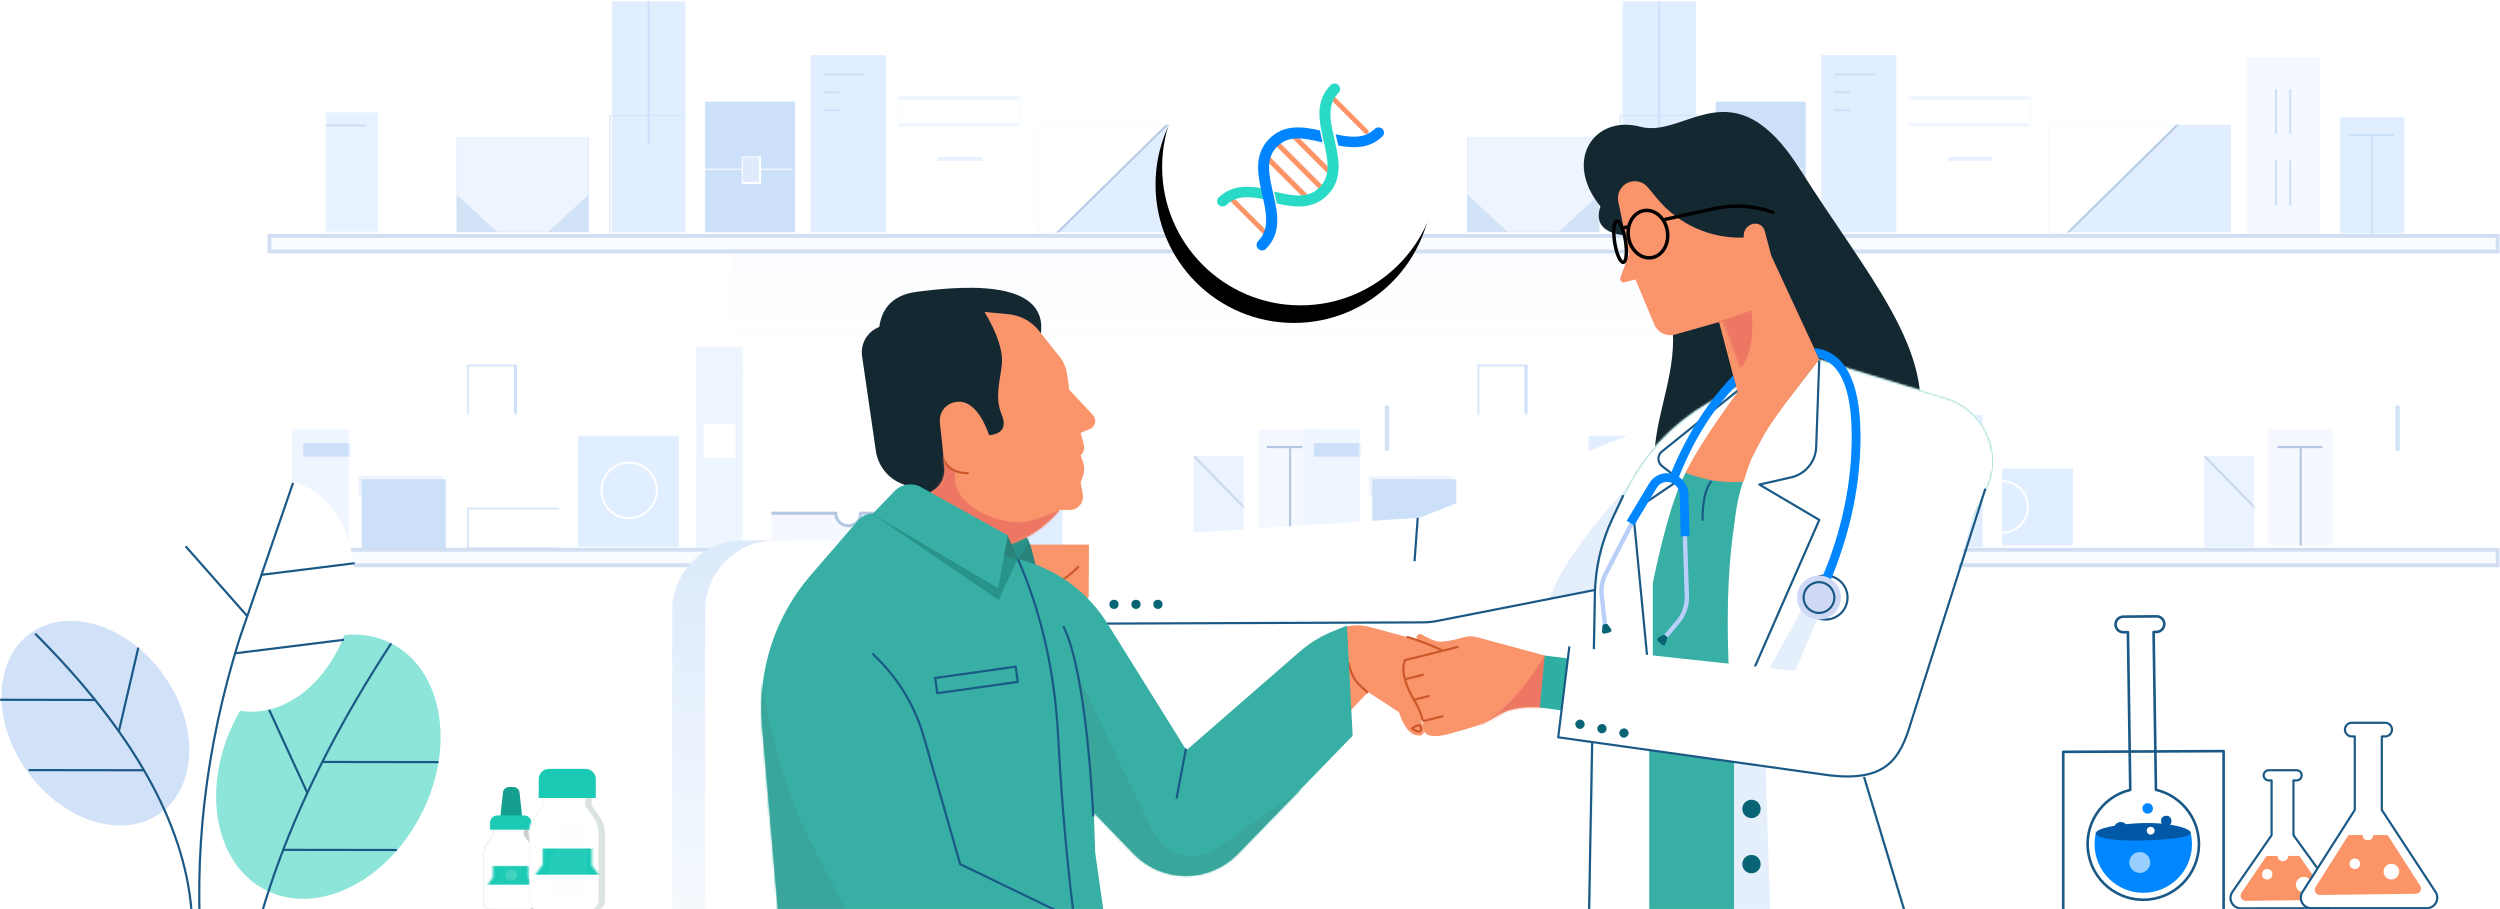 <?xml version="1.0" encoding="UTF-8"?>
<svg width="1138px" height="414px" viewBox="0 0 1138 414" version="1.1" xmlns="http://www.w3.org/2000/svg" xmlns:xlink="http://www.w3.org/1999/xlink">
    <!-- Generator: Sketch 59.1 (86144) - https://sketch.com -->
    <title>img_physician_illustration header</title>
    <desc>Created with Sketch.</desc>
    <defs>
        <rect id="path-1" x="0" y="0" width="1440" height="425"></rect>
        <linearGradient x1="50%" y1="50%" x2="50%" y2="-12.502%" id="linearGradient-3">
            <stop stop-color="#E8F3FE" stop-opacity="0" offset="0%"></stop>
            <stop stop-color="#AED1FF" offset="100%"></stop>
        </linearGradient>
        <rect id="path-4" x="0" y="0" width="17.915" height="60.283"></rect>
        <rect id="path-6" x="0" y="0" width="38.274" height="31.771"></rect>
        <rect id="path-8" x="0" y="0" width="60.261" height="43.176"></rect>
        <rect id="path-10" x="0" y="0" width="69.219" height="25.254"></rect>
        <polygon id="path-12" points="0 0 33.388 0 33.388 105.088 0 105.088"></polygon>
        <rect id="path-14" x="0" y="0" width="32.161" height="35.029"></rect>
        <rect id="path-16" x="0" y="0" width="45.83" height="50.507"></rect>
        <rect id="path-18" x="0" y="0" width="40.944" height="59.469"></rect>
        <rect id="path-20" x="0" y="0" width="21.173" height="92.869"></rect>
        <rect id="path-22" x="0" y="0" width="50.489" height="67.615"></rect>
        <polygon id="path-24" points="0.611 0.815 26.67 0.815 26.67 57.839 0.611 57.839"></polygon>
        <polygon id="path-26" points="0 0 34.202 0 34.202 80.649 0 80.649"></polygon>
        <rect id="path-28" x="0" y="0" width="55.375" height="87.166"></rect>
        <rect id="path-30" x="0" y="0" width="83.063" height="48.878"></rect>
        <polygon id="path-32" points="0 0 33.388 0 33.388 80.649 0 80.649"></polygon>
        <polygon id="path-34" points="0 0 33.388 0 33.388 80.649 0 80.649"></polygon>
        <polygon id="path-36" points="0 0 41.531 0 41.531 82.278 0 82.278"></polygon>
        <rect id="path-38" x="0" y="0" width="22.802" height="41.546"></rect>
        <rect id="path-40" x="0" y="0" width="29.316" height="52.951"></rect>
        <rect id="path-42" x="0" y="0" width="29.316" height="52.951"></rect>
        <rect id="path-44" x="0" y="0" width="17.915" height="60.283"></rect>
        <rect id="path-46" x="0" y="0" width="38.274" height="31.771"></rect>
        <rect id="path-48" x="0" y="0" width="60.261" height="43.176"></rect>
        <rect id="path-50" x="0" y="0" width="69.219" height="25.254"></rect>
        <polygon id="path-52" points="0 0 33.388 0 33.388 105.088 0 105.088"></polygon>
        <rect id="path-54" x="0" y="0" width="32.161" height="35.029"></rect>
        <rect id="path-56" x="0" y="0" width="45.83" height="50.507"></rect>
        <rect id="path-58" x="0" y="0" width="40.944" height="59.469"></rect>
        <rect id="path-60" x="0" y="0" width="21.173" height="92.869"></rect>
        <rect id="path-62" x="0" y="0" width="50.489" height="67.615"></rect>
        <polygon id="path-64" points="0.611 0.815 26.67 0.815 26.67 57.839 0.611 57.839"></polygon>
        <polygon id="path-66" points="0 0 34.202 0 34.202 80.649 0 80.649"></polygon>
        <rect id="path-68" x="0" y="0" width="55.375" height="87.166"></rect>
        <rect id="path-70" x="0" y="0" width="83.063" height="48.878"></rect>
        <polygon id="path-72" points="0 0 33.388 0 33.388 80.649 0 80.649"></polygon>
        <polygon id="path-74" points="0 0 33.388 0 33.388 80.649 0 80.649"></polygon>
        <polygon id="path-76" points="0 0 41.531 0 41.531 82.278 0 82.278"></polygon>
        <rect id="path-78" x="0" y="0" width="22.802" height="41.546"></rect>
        <rect id="path-80" x="0" y="0" width="29.316" height="52.951"></rect>
        <rect id="path-82" x="0" y="0" width="29.316" height="52.951"></rect>
        <path d="M9.765,3.072 L0,13.237 L0,13.237 L65,46.768 L60.373,29.006 C59.522,25.741 57.436,22.935 54.555,21.181 L22.178,1.46 C18.174,-0.979 13.013,-0.309 9.765,3.072 Z" id="path-84"></path>
        <path d="M106.144,0.571 C106.313,0.731 125.54,6.595 163.825,18.163 C179.736,22.97 188.738,39.766 183.93,55.677 C183.483,57.157 182.922,58.6 182.254,59.994 L128.35,172.313 C125.439,178.379 124.904,185.314 126.85,191.754 L167.108,324.973 L167.108,324.973 L-4.54747351e-13,324.973 L3.976,107.293 C4.191,95.477 6.9,83.839 11.923,73.142 L16.98,62.372 C25.234,44.795 38.67,30.167 55.482,20.452 L68.817,12.746 L68.817,12.746" id="path-86"></path>
        <path d="M5.759,32.478 L22.929,49.877 L22.929,49.877 L25.41,61.034 C25.6,61.888 26.446,62.426 27.3,62.236 C27.616,62.166 27.903,62.001 28.122,61.763 L31.621,57.959 L31.621,57.959 L49.993,70.512 C53.308,72.776 57.793,72.203 60.431,69.176 L74.101,53.495 L74.101,53.495 L98.698,75.856 L100.051,76.919 C104.178,80.161 110.153,79.444 113.396,75.316 C113.459,75.235 113.522,75.153 113.583,75.07 L119.677,66.771 L119.677,66.771 L121.621,42.897 L77.568,15.225 L68.966,7.404 C67.139,5.743 64.312,5.877 62.651,7.704 C62.646,7.709 62.642,7.714 62.638,7.719 C60.883,9.665 60.724,12.572 62.255,14.699 L62.585,15.157 L62.585,15.157 C50.179,23.838 34.449,26.278 19.996,21.763 L13.523,19.741 C9.471,18.475 5.159,20.734 3.894,24.786 C3.047,27.498 3.764,30.456 5.759,32.478 Z" id="path-88"></path>
        <path d="M66.031,46.461 L44.473,21.537 C43.156,20.013 41.448,18.878 39.534,18.251 C34.727,16.679 31.359,15.222 29.431,13.88 C27.882,12.802 26.193,10.343 24.362,6.502 L24.362,6.502 C23.986,5.712 23.04,5.377 22.251,5.754 C21.719,6.007 21.371,6.535 21.349,7.124 C21.266,9.32 21.219,10.646 21.206,11.104 C21.183,11.935 21.183,13.227 21.206,14.979 L12.282,12.136 C9.747,11.328 7.037,12.729 6.23,15.264 C5.816,16.563 5.972,17.977 6.66,19.155 C6.66,19.155 6.66,19.155 6.66,19.155 C1.606,21.378 0.816,24.716 4.29,29.17 C-0.97,32.078 -1.393,35.452 3.02,39.29 C-1.819,44.071 0.456,48.02 9.843,51.138 C23.925,55.814 24.88,56.076 33.016,56.391 C38.439,56.601 44.73,59.536 51.887,65.197 L66.031,46.461 Z" id="path-90"></path>
        <path d="M34.024,111.15 L3.90798505e-13,83.318 L3.151,81.179 C6.452,78.937 8.281,75.082 7.928,71.106 C7.154,62.381 6.475,55.705 5.889,51.08 C4.806,42.522 13.276,38.773 18.845,42.027 C22.558,44.196 25.711,48.902 28.305,56.145 C34.308,55.418 36.215,52.338 34.024,46.903 C30.738,38.751 33.042,32.897 34.024,23.914 C34.679,17.926 32.06,9.954 26.166,-1.20792265e-13 L37.124,1.042 C42.535,1.557 47.504,4.252 50.886,8.507 L60.407,20.485 C62.192,22.73 63.34,25.413 63.732,28.254 L64.718,35.399 L64.718,35.399 L75.466,46.88 C76.976,48.493 76.892,51.024 75.279,52.534 C74.932,52.859 74.53,53.119 74.091,53.303 L69.909,55.055 L69.909,55.055 L71.369,60.376 C71.856,62.148 71.289,64.043 69.909,65.257 L69.909,65.257 L69.909,65.257 L70.968,68.336 C71.74,70.584 71.687,73.033 70.818,75.245 L69.909,77.556 L69.909,77.556 L70.898,83.068 C71.483,86.33 69.313,89.448 66.052,90.033 C65.702,90.096 65.348,90.127 64.992,90.127 L60.336,90.127 L60.336,90.127 C54.761,96.922 47.49,102.123 39.259,105.204 L38.273,105.573 L38.273,105.573 L34.024,111.15 Z" id="path-92"></path>
        <linearGradient x1="50%" y1="0%" x2="50%" y2="100%" id="linearGradient-94">
            <stop stop-color="#DCEAFB" offset="0%"></stop>
            <stop stop-color="#FBFDFF" offset="100%"></stop>
        </linearGradient>
        <path d="M44.114,3.115 L22.484,28.136 C6.193,46.981 -1.793,71.608 0.339,96.426 L11.064,221.279 L11.064,221.279 L161.501,221.279 L152.02,154.435 L149.263,74.169 C148.432,49.972 133.912,28.352 111.827,18.429 L111.827,18.429 L111.827,18.429 L53.584,0.403 C50.169,-0.654 46.452,0.41 44.114,3.115 Z" id="path-95"></path>
        <path d="M153.146,30.342 L147.106,32.765 C141.401,35.055 136.119,38.285 131.482,42.322 L80.081,87.06 L80.081,87.06 L44.118,29.368 C35.566,15.65 22.277,5.547 6.77,0.976 L3.459,-2.55795385e-13 L3.459,-2.55795385e-13 C-1.334,12.942 -1.146,39.766 4.024,80.473 L56.114,134.236 C68.796,147.325 89.688,147.655 102.778,134.973 C103.016,134.742 103.251,134.507 103.483,134.269 L155.751,80.473 L155.751,80.473 L153.146,30.342 Z" id="path-97"></path>
        <circle id="path-99" cx="63" cy="63" r="63"></circle>
        <filter x="-28.2%" y="-19.4%" width="151.6%" height="151.6%" filterUnits="objectBoundingBox" id="filter-100">
            <feMorphology radius="1" operator="dilate" in="SourceAlpha" result="shadowSpreadOuter1"></feMorphology>
            <feOffset dx="-3" dy="8" in="shadowSpreadOuter1" result="shadowOffsetOuter1"></feOffset>
            <feGaussianBlur stdDeviation="8.5" in="shadowOffsetOuter1" result="shadowBlurOuter1"></feGaussianBlur>
            <feColorMatrix values="0 0 0 0 0.388   0 0 0 0 0.514   0 0 0 0 0.663  0 0 0 0.149 0" type="matrix" in="shadowBlurOuter1"></feColorMatrix>
        </filter>
        <path d="M4.386,0 L20.614,0 L20.614,5.598 L22.991,8.762 C24.295,10.499 25,12.613 25,14.785 L25,36.367 C25,38.214 23.504,39.711 21.657,39.711 L3.343,39.711 C1.497,39.711 2.26137874e-16,38.214 0,36.367 L0,14.578 C3.28823259e-15,12.418 0.697,10.316 1.987,8.584 L4.386,5.365 L4.386,5.365 L4.386,0 Z" id="path-101"></path>
        <path d="M6.042,0 L28.396,0 L28.396,7.807 L31.696,12.254 C33.477,14.655 34.438,17.565 34.438,20.555 L34.438,50.735 C34.438,53.299 32.359,55.379 29.795,55.379 L4.644,55.379 C2.079,55.379 3.14080407e-16,53.299 0,50.735 L0,20.265 C-7.46933064e-15,17.294 0.95,14.4 2.712,12.007 L6.042,7.482 L6.042,7.482 L6.042,0 Z" id="path-103"></path>
    </defs>
    <g id="Design" stroke="none" stroke-width="1" fill="none" fill-rule="evenodd">
        <g id="Physicians_V6" transform="translate(-90, -534)">
            <g id="HERO">
                <g id="img_physician_illustration-header" transform="translate(0, 523)">
                    <g id="Group-2-Copy-2">
                        <mask id="mask-2" fill="white">
                            <use xlink:href="#path-1"></use>
                        </mask>
                        <g id="Mask"></g>
                        <g id="Rack" opacity="0.3" mask="url(#mask-2)">
                            <g transform="translate(212, 11)" id="Group-3-Copy">
                                <g transform="translate(0, 0.61)">
                                    <polygon id="Rectangle-2" fill="url(#linearGradient-3)" opacity="0.3" points="210.653 113.853 724.935 113.853 724.935 226.861 210.653 226.861"></polygon>
                                    <g id="Group-10-Copy-4" transform="translate(9, 0)">
                                        <g id="Group-15" transform="translate(0, 0.032)">
                                            <g id="Rectangle-2-Copy-9-+-Rectangle-2-Copy-10-Mask" transform="translate(293.565, 188.181)">
                                                <mask id="mask-5" fill="white">
                                                    <use xlink:href="#path-4"></use>
                                                </mask>
                                                <use id="Mask" fill="#9AC6FF" opacity="0.835" xlink:href="#path-4"></use>
                                                <rect id="Rectangle-2-Copy-9" stroke="#5496ED" stroke-width="0.92" opacity="0.624" mask="url(#mask-5)" x="-0.354" y="16.753" width="18.624" height="26.778"></rect>
                                                <line x1="-0.814" y1="30.142" x2="19.077" y2="30.142" id="Path-57" stroke="#5496ED" stroke-width="0.92" mask="url(#mask-5)"></line>
                                            </g>
                                            <g id="Rectangle-4-Copy-2" transform="translate(33.628, 217.508)">
                                                <mask id="mask-7" fill="white">
                                                    <use xlink:href="#path-6"></use>
                                                </mask>
                                                <use id="Mask" fill="#5496ED" opacity="0.571" xlink:href="#path-6"></use>
                                                <rect id="Rectangle-4-Copy" fill="#5496ED" opacity="0.571" mask="url(#mask-7)" x="-1.629" y="-1.629" width="41.531" height="8.961"></rect>
                                            </g>
                                            <g id="Rectangle-4-Copy-6" transform="translate(76.788, 61.912)">
                                                <mask id="mask-9" fill="white">
                                                    <use xlink:href="#path-8"></use>
                                                </mask>
                                                <use id="Mask" fill="#689EE3" xlink:href="#path-8"></use>
                                                <polygon fill="#C5DEFF" mask="url(#mask-9)" points="-1.629 -1.629 61.89 -1.629 61.89 24.442 41.531 43.176 18.73 43.176 -1.629 24.442"></polygon>
                                            </g>
                                            <g id="Combined-Shape-Copy-24" transform="translate(220.112, 224.025)">
                                                <mask id="mask-11" fill="white">
                                                    <use xlink:href="#path-10"></use>
                                                </mask>
                                                <use id="Mask" fill="#DEECFF" xlink:href="#path-10"></use>
                                                <path d="M-1.629,8.961 L-1.629,-1.629 L70.848,-1.629 L70.848,8.961 L40.717,8.961 C40.717,12.11 38.165,14.663 35.017,14.663 C31.868,14.663 29.316,12.11 29.316,8.961 L29.316,8.961 L-1.629,8.961 Z" id="Combined-Shape" stroke="#0448A2" stroke-width="1.413" fill="#FFFFFF" mask="url(#mask-11)"></path>
                                            </g>
                                            <g id="Rectangle-2-Copy-5-+-Rectangle-2-Copy-4-Mask" transform="translate(147.636, 0)">
                                                <mask id="mask-13" fill="white">
                                                    <use xlink:href="#path-12"></use>
                                                </mask>
                                                <use id="Mask" fill="#9AC6FF" opacity="0.462" xlink:href="#path-12"></use>
                                                <rect id="Rectangle-2-Copy-5" stroke="#5496ED" stroke-width="0.92" mask="url(#mask-13)" x="-1.169" y="51.782" width="35.725" height="54.475"></rect>
                                                <path d="M-1.169,-1.169 L-1.169,106.257 L16.641,106.257 L16.641,-1.169 L-1.169,-1.169 Z" id="Rectangle-2-Copy-4" stroke="#5496ED" stroke-width="0.92" mask="url(#mask-13)"></path>
                                            </g>
                                            <g id="Oval-5-Copy-2" transform="translate(320.438, 212.62)">
                                                <mask id="mask-15" fill="white">
                                                    <use xlink:href="#path-14"></use>
                                                </mask>
                                                <use id="Mask" fill="#9AC6FF" xlink:href="#path-14"></use>
                                                <ellipse id="Oval-5" stroke="#FFFFFF" stroke-width="0.92" mask="url(#mask-15)" cx="-0.267" cy="17.515" rx="11.948" ry="11.812"></ellipse>
                                            </g>
                                            <g id="Oval-5-Copy" transform="translate(132.163, 197.742)">
                                                <mask id="mask-17" fill="white">
                                                    <use xlink:href="#path-16"></use>
                                                </mask>
                                                <use id="Mask" fill="#9AC6FF" xlink:href="#path-16"></use>
                                                <ellipse id="Oval-5" stroke="#FFFFFF" stroke-width="0.92" mask="url(#mask-17)" cx="23.209" cy="24.846" rx="12.622" ry="12.627"></ellipse>
                                            </g>
                                            <g id="Rectangle-2-Copy-6-+-Rectangle-2-Copy-7-Mask" transform="translate(189.981, 45.62)">
                                                <mask id="mask-19" fill="white">
                                                    <use xlink:href="#path-18"></use>
                                                </mask>
                                                <use id="Mask" fill="#5496ED" opacity="0.631" xlink:href="#path-18"></use>
                                                <rect id="Rectangle-2-Copy-6" stroke="#FFFFFF" stroke-width="0.92" mask="url(#mask-19)" x="-1.169" y="30.602" width="43.281" height="30.036"></rect>
                                                <rect id="Rectangle-2-Copy-7" stroke="#FFFFFF" stroke-width="0.92" fill="#93BDF4" mask="url(#mask-19)" x="16.747" y="24.899" width="8.264" height="12.114"></rect>
                                            </g>
                                            <g id="Rectangle-2-Copy-2-+-Path-49-Mask-Copy" transform="translate(185.909, 157.225)">
                                                <mask id="mask-21" fill="white">
                                                    <use xlink:href="#path-20"></use>
                                                </mask>
                                                <use id="Mask" fill="#C4DDFF" xlink:href="#path-20"></use>
                                                <rect id="Rectangle-2-Copy-2" fill="#FFFFFF" mask="url(#mask-21)" x="3.257" y="35.029" width="14.658" height="15.478"></rect>
                                                <line x1="3.257" y1="55.898" x2="17.915" y2="55.898" id="Path-49" stroke="#FFFFFF" stroke-width="0.92" mask="url(#mask-21)"></line>
                                            </g>
                                            <g id="Rectangle-4-Copy-4-+-Path-50-Mask" transform="translate(17.341, 37.473)">
                                                <mask id="mask-23" fill="white">
                                                    <use xlink:href="#path-22"></use>
                                                </mask>
                                                <use id="Mask" fill="#FFFFFF" xlink:href="#path-22"></use>
                                                <polygon id="Rectangle-4-Copy-4" fill="#AED1FF" mask="url(#mask-23)" points="-2.443 13.034 23.616 13.034 23.616 70.059 -2.443 70.059"></polygon>
                                                <line x1="18.435" y1="18.949" x2="-1.609" y2="18.949" id="Path-50" stroke="#5496ED" stroke-width="0.92" mask="url(#mask-23)"></line>
                                            </g>
                                            <g id="Rectangle-4-Copy-4-+-Path-50-Mask-Copy" transform="translate(14.738, 223.303) scale(-1, 1) translate(-14.738, -223.303) translate(0.938, 193.884)">
                                                <g id="Path-50" transform="translate(-0, 0)">
                                                    <mask id="mask-25" fill="white">
                                                        <use xlink:href="#path-24"></use>
                                                    </mask>
                                                    <use id="Mask" fill="#CBE2FF" xlink:href="#path-24"></use>
                                                    <line x1="21.489" y1="10.26" x2="-2.087" y2="10.26" stroke="#5496ED" stroke-width="6.182" mask="url(#mask-25)"></line>
                                                </g>
                                            </g>
                                            <g id="Path-51-+-Path-51-Copy-+-Path-51-Copy-2-Mask" transform="translate(238.027, 24.439)">
                                                <mask id="mask-27" fill="white">
                                                    <use xlink:href="#path-26"></use>
                                                </mask>
                                                <use id="Mask" fill="#9AC6FF" xlink:href="#path-26"></use>
                                                <line x1="5.868" y1="8.756" x2="24.615" y2="8.756" id="Path-51" stroke="#5496ED" stroke-width="0.92" mask="url(#mask-27)"></line>
                                                <line x1="5.868" y1="16.902" x2="13.214" y2="16.902" id="Path-51-Copy" stroke="#5496ED" stroke-width="0.92" mask="url(#mask-27)"></line>
                                                <line x1="5.868" y1="25.049" x2="13.214" y2="25.049" id="Path-51-Copy-2" stroke="#5496ED" stroke-width="0.92" mask="url(#mask-27)"></line>
                                            </g>
                                            <g id="Rectangle-6-Copy-+-Path-52-Mask" transform="translate(277.93, 18.737)">
                                                <mask id="mask-29" fill="white">
                                                    <use xlink:href="#path-28"></use>
                                                </mask>
                                                <use id="Mask" fill="#FFFFFF" xlink:href="#path-28"></use>
                                                <path d="M-0.745,25.322 L-0.745,37.405 L56.121,37.405 L56.121,25.322 L-0.745,25.322 Z" id="Rectangle-6-Copy" stroke="#AED1FF" stroke-width="1.766" opacity="0.816" mask="url(#mask-29)"></path>
                                                <line x1="17.915" y1="52.951" x2="38.111" y2="52.951" id="Path-52" stroke="#AED1FF" stroke-width="1.766" mask="url(#mask-29)"></line>
                                            </g>
                                            <g id="Path-53" transform="translate(341.448, 56.21)">
                                                <mask id="mask-31" fill="white">
                                                    <use xlink:href="#path-30"></use>
                                                </mask>
                                                <use id="Mask" fill="#9AC6FF" xlink:href="#path-30"></use>
                                                <polygon stroke="#0448A2" stroke-width="0.92" fill="#FFFFFF" mask="url(#mask-31)" points="8.272 49.659 62.278 -3.507 -12.744 -31.601 -58.472 49.659"></polygon>
                                            </g>
                                            <g id="Path-54-+-Path-54-Copy-+-Path-54-Copy-3-+-Path-54-Copy-2-Mask" transform="translate(431.84, 25.254)">
                                                <mask id="mask-33" fill="white">
                                                    <use xlink:href="#path-32"></use>
                                                </mask>
                                                <use id="Mask" fill="#DEECFF" xlink:href="#path-32"></use>
                                                <line x1="13.141" y1="14.596" x2="13.141" y2="35.066" id="Path-54" stroke="#5496ED" stroke-width="0.92" mask="url(#mask-33)"></line>
                                                <line x1="19.655" y1="14.596" x2="19.655" y2="35.066" id="Path-54-Copy" stroke="#5496ED" stroke-width="0.92" mask="url(#mask-33)"></line>
                                                <line x1="13.141" y1="47.182" x2="13.141" y2="67.651" id="Path-54-Copy-3" stroke="#5496ED" stroke-width="0.92" mask="url(#mask-33)"></line>
                                                <line x1="19.655" y1="47.182" x2="19.655" y2="67.651" id="Path-54-Copy-2" stroke="#5496ED" stroke-width="0.92" mask="url(#mask-33)"></line>
                                            </g>
                                            <g id="Path-54-+-Path-54-Copy-+-Path-54-Copy-3-+-Path-54-Copy-2-Mask-Copy" transform="translate(480.701, 169.444)">
                                                <mask id="mask-35" fill="white">
                                                    <use xlink:href="#path-34"></use>
                                                </mask>
                                                <use id="Mask" fill="#FFFFFF" opacity="0.719" xlink:href="#path-34"></use>
                                                <line x1="19.655" y1="14.596" x2="19.655" y2="35.066" id="Path-54-Copy" stroke="#689EE3" stroke-width="2.035" mask="url(#mask-35)"></line>
                                            </g>
                                            <g id="Rectangle-2-Copy-8-+-Rectangle-2-Copy-3-Mask" transform="translate(82.488, 166.186)">
                                                <mask id="mask-37" fill="white">
                                                    <use xlink:href="#path-36"></use>
                                                </mask>
                                                <use id="Mask" fill="#FFFFFF" xlink:href="#path-36"></use>
                                                <rect id="Rectangle-2-Copy-8" stroke="#5496ED" stroke-width="1.413" fill="#FFFFFF" mask="url(#mask-37)" x="-0.814" y="64.356" width="43.16" height="18.737"></rect>
                                                <rect id="Rectangle-2-Copy-3" stroke="#5496ED" stroke-width="1.413" fill="#FFFFFF" mask="url(#mask-37)" x="-0.814" y="-0.815" width="21.987" height="83.908"></rect>
                                            </g>
                                            <g id="Path-58" opacity="0.695" transform="translate(412.296, 206.918)">
                                                <mask id="mask-39" fill="white">
                                                    <use xlink:href="#path-38"></use>
                                                </mask>
                                                <use id="Mask" fill="#9AC6FF" xlink:href="#path-38"></use>
                                                <line x1="0.089" y1="-0.051" x2="25.415" y2="25.911" stroke="#0448A2" stroke-width="1.017" mask="url(#mask-39)"></line>
                                            </g>
                                            <g id="Path-59-+-Path-60-Mask" transform="translate(441.612, 194.698)">
                                                <mask id="mask-41" fill="white">
                                                    <use xlink:href="#path-40"></use>
                                                </mask>
                                                <use id="Mask" fill="#DEECFF" xlink:href="#path-40"></use>
                                                <line x1="4.072" y1="8.146" x2="24.47" y2="8.146" id="Path-59" stroke="#0448A2" stroke-width="1.017" mask="url(#mask-41)"></line>
                                                <line x1="14.658" y1="8.146" x2="14.658" y2="54.908" id="Path-60" stroke="#0448A2" stroke-width="1.017" mask="url(#mask-41)"></line>
                                            </g>
                                            <g id="Path-59-+-Path-60-Mask-Copy-2" transform="translate(474.186, 52.737)">
                                                <mask id="mask-43" fill="white">
                                                    <use xlink:href="#path-42"></use>
                                                </mask>
                                                <use id="Mask" fill="#9AC6FF" xlink:href="#path-42"></use>
                                                <line x1="4.072" y1="8.146" x2="24.47" y2="8.146" id="Path-59" stroke="#5496ED" stroke-width="0.92" mask="url(#mask-43)"></line>
                                                <line x1="14.658" y1="8.146" x2="14.658" y2="54.908" id="Path-60" stroke="#5496ED" stroke-width="0.92" mask="url(#mask-43)"></line>
                                            </g>
                                        </g>
                                    </g>
                                    <g id="Group-10-Copy-5" transform="translate(469, 0)">
                                        <g id="Group-15" transform="translate(0, 0.032)">
                                            <g id="Rectangle-2-Copy-9-+-Rectangle-2-Copy-10-Mask" transform="translate(293.565, 188.181)">
                                                <mask id="mask-45" fill="white">
                                                    <use xlink:href="#path-44"></use>
                                                </mask>
                                                <use id="Mask" fill="#9AC6FF" opacity="0.835" xlink:href="#path-44"></use>
                                                <rect id="Rectangle-2-Copy-9" stroke="#5496ED" stroke-width="0.92" opacity="0.624" mask="url(#mask-45)" x="-0.354" y="16.753" width="18.624" height="26.778"></rect>
                                                <line x1="-0.814" y1="30.142" x2="19.077" y2="30.142" id="Path-57" stroke="#5496ED" stroke-width="0.92" mask="url(#mask-45)"></line>
                                            </g>
                                            <g id="Rectangle-4-Copy-2" transform="translate(33.628, 217.508)">
                                                <mask id="mask-47" fill="white">
                                                    <use xlink:href="#path-46"></use>
                                                </mask>
                                                <use id="Mask" fill="#5496ED" opacity="0.571" xlink:href="#path-46"></use>
                                                <rect id="Rectangle-4-Copy" fill="#5496ED" opacity="0.571" mask="url(#mask-47)" x="-1.629" y="-1.629" width="41.531" height="8.961"></rect>
                                            </g>
                                            <g id="Rectangle-4-Copy-6" transform="translate(76.788, 61.912)">
                                                <mask id="mask-49" fill="white">
                                                    <use xlink:href="#path-48"></use>
                                                </mask>
                                                <use id="Mask" fill="#689EE3" xlink:href="#path-48"></use>
                                                <polygon fill="#C5DEFF" mask="url(#mask-49)" points="-1.629 -1.629 61.89 -1.629 61.89 24.442 41.531 43.176 18.73 43.176 -1.629 24.442"></polygon>
                                            </g>
                                            <g id="Combined-Shape-Copy-24" transform="translate(220.112, 224.025)">
                                                <mask id="mask-51" fill="white">
                                                    <use xlink:href="#path-50"></use>
                                                </mask>
                                                <use id="Mask" fill="#DEECFF" xlink:href="#path-50"></use>
                                                <path d="M-1.629,8.961 L-1.629,-1.629 L70.848,-1.629 L70.848,8.961 L40.717,8.961 C40.717,12.11 38.165,14.663 35.017,14.663 C31.868,14.663 29.316,12.11 29.316,8.961 L29.316,8.961 L-1.629,8.961 Z" id="Combined-Shape" stroke="#0448A2" stroke-width="1.413" fill="#FFFFFF" mask="url(#mask-51)"></path>
                                            </g>
                                            <g id="Rectangle-2-Copy-5-+-Rectangle-2-Copy-4-Mask" transform="translate(147.636, 0)">
                                                <mask id="mask-53" fill="white">
                                                    <use xlink:href="#path-52"></use>
                                                </mask>
                                                <use id="Mask" fill="#9AC6FF" opacity="0.462" xlink:href="#path-52"></use>
                                                <rect id="Rectangle-2-Copy-5" stroke="#5496ED" stroke-width="0.92" mask="url(#mask-53)" x="-1.169" y="51.782" width="35.725" height="54.475"></rect>
                                                <path d="M-1.169,-1.169 L-1.169,106.257 L16.641,106.257 L16.641,-1.169 L-1.169,-1.169 Z" id="Rectangle-2-Copy-4" stroke="#5496ED" stroke-width="0.92" mask="url(#mask-53)"></path>
                                            </g>
                                            <g id="Oval-5-Copy-2" transform="translate(320.438, 212.62)">
                                                <mask id="mask-55" fill="white">
                                                    <use xlink:href="#path-54"></use>
                                                </mask>
                                                <use id="Mask" fill="#9AC6FF" xlink:href="#path-54"></use>
                                                <ellipse id="Oval-5" stroke="#FFFFFF" stroke-width="0.92" mask="url(#mask-55)" cx="-0.267" cy="17.515" rx="11.948" ry="11.812"></ellipse>
                                            </g>
                                            <g id="Oval-5-Copy" transform="translate(132.163, 197.742)">
                                                <mask id="mask-57" fill="white">
                                                    <use xlink:href="#path-56"></use>
                                                </mask>
                                                <use id="Mask" fill="#9AC6FF" xlink:href="#path-56"></use>
                                                <ellipse id="Oval-5" stroke="#FFFFFF" stroke-width="0.92" mask="url(#mask-57)" cx="23.209" cy="24.846" rx="12.622" ry="12.627"></ellipse>
                                            </g>
                                            <g id="Rectangle-2-Copy-6-+-Rectangle-2-Copy-7-Mask" transform="translate(189.981, 45.62)">
                                                <mask id="mask-59" fill="white">
                                                    <use xlink:href="#path-58"></use>
                                                </mask>
                                                <use id="Mask" fill="#5496ED" opacity="0.631" xlink:href="#path-58"></use>
                                                <rect id="Rectangle-2-Copy-6" stroke="#FFFFFF" stroke-width="0.92" mask="url(#mask-59)" x="-1.169" y="30.602" width="43.281" height="30.036"></rect>
                                                <rect id="Rectangle-2-Copy-7" stroke="#FFFFFF" stroke-width="0.92" fill="#93BDF4" mask="url(#mask-59)" x="16.747" y="24.899" width="8.264" height="12.114"></rect>
                                            </g>
                                            <g id="Rectangle-2-Copy-2-+-Path-49-Mask-Copy" transform="translate(185.909, 157.225)">
                                                <mask id="mask-61" fill="white">
                                                    <use xlink:href="#path-60"></use>
                                                </mask>
                                                <use id="Mask" fill="#C4DDFF" xlink:href="#path-60"></use>
                                                <rect id="Rectangle-2-Copy-2" fill="#FFFFFF" mask="url(#mask-61)" x="3.257" y="35.029" width="14.658" height="15.478"></rect>
                                                <line x1="3.257" y1="55.898" x2="17.915" y2="55.898" id="Path-49" stroke="#FFFFFF" stroke-width="0.92" mask="url(#mask-61)"></line>
                                            </g>
                                            <g id="Rectangle-4-Copy-4-+-Path-50-Mask" transform="translate(17.341, 37.473)">
                                                <mask id="mask-63" fill="white">
                                                    <use xlink:href="#path-62"></use>
                                                </mask>
                                                <use id="Mask" fill="#FFFFFF" xlink:href="#path-62"></use>
                                                <polygon id="Rectangle-4-Copy-4" fill="#AED1FF" mask="url(#mask-63)" points="-2.443 13.034 23.616 13.034 23.616 70.059 -2.443 70.059"></polygon>
                                                <line x1="18.435" y1="18.949" x2="-1.609" y2="18.949" id="Path-50" stroke="#5496ED" stroke-width="0.92" mask="url(#mask-63)"></line>
                                            </g>
                                            <g id="Rectangle-4-Copy-4-+-Path-50-Mask-Copy" transform="translate(14.738, 223.303) scale(-1, 1) translate(-14.738, -223.303) translate(0.938, 193.884)">
                                                <g id="Path-50" transform="translate(-0, 0)">
                                                    <mask id="mask-65" fill="white">
                                                        <use xlink:href="#path-64"></use>
                                                    </mask>
                                                    <use id="Mask" fill="#CBE2FF" xlink:href="#path-64"></use>
                                                    <line x1="21.489" y1="10.26" x2="-2.087" y2="10.26" stroke="#5496ED" stroke-width="6.182" mask="url(#mask-65)"></line>
                                                </g>
                                            </g>
                                            <g id="Path-51-+-Path-51-Copy-+-Path-51-Copy-2-Mask" transform="translate(238.027, 24.439)">
                                                <mask id="mask-67" fill="white">
                                                    <use xlink:href="#path-66"></use>
                                                </mask>
                                                <use id="Mask" fill="#9AC6FF" xlink:href="#path-66"></use>
                                                <line x1="5.868" y1="8.756" x2="24.615" y2="8.756" id="Path-51" stroke="#5496ED" stroke-width="0.92" mask="url(#mask-67)"></line>
                                                <line x1="5.868" y1="16.902" x2="13.214" y2="16.902" id="Path-51-Copy" stroke="#5496ED" stroke-width="0.92" mask="url(#mask-67)"></line>
                                                <line x1="5.868" y1="25.049" x2="13.214" y2="25.049" id="Path-51-Copy-2" stroke="#5496ED" stroke-width="0.92" mask="url(#mask-67)"></line>
                                            </g>
                                            <g id="Rectangle-6-Copy-+-Path-52-Mask" transform="translate(277.93, 18.737)">
                                                <mask id="mask-69" fill="white">
                                                    <use xlink:href="#path-68"></use>
                                                </mask>
                                                <use id="Mask" fill="#FFFFFF" xlink:href="#path-68"></use>
                                                <path d="M-0.745,25.322 L-0.745,37.405 L56.121,37.405 L56.121,25.322 L-0.745,25.322 Z" id="Rectangle-6-Copy" stroke="#AED1FF" stroke-width="1.766" opacity="0.816" mask="url(#mask-69)"></path>
                                                <line x1="17.915" y1="52.951" x2="38.111" y2="52.951" id="Path-52" stroke="#AED1FF" stroke-width="1.766" mask="url(#mask-69)"></line>
                                            </g>
                                            <g id="Path-53" transform="translate(341.448, 56.21)">
                                                <mask id="mask-71" fill="white">
                                                    <use xlink:href="#path-70"></use>
                                                </mask>
                                                <use id="Mask" fill="#9AC6FF" xlink:href="#path-70"></use>
                                                <polygon stroke="#0448A2" stroke-width="0.92" fill="#FFFFFF" mask="url(#mask-71)" points="8.272 49.659 62.278 -3.507 -12.744 -31.601 -58.472 49.659"></polygon>
                                            </g>
                                            <g id="Path-54-+-Path-54-Copy-+-Path-54-Copy-3-+-Path-54-Copy-2-Mask" transform="translate(431.84, 25.254)">
                                                <mask id="mask-73" fill="white">
                                                    <use xlink:href="#path-72"></use>
                                                </mask>
                                                <use id="Mask" fill="#DEECFF" xlink:href="#path-72"></use>
                                                <line x1="13.141" y1="14.596" x2="13.141" y2="35.066" id="Path-54" stroke="#5496ED" stroke-width="0.92" mask="url(#mask-73)"></line>
                                                <line x1="19.655" y1="14.596" x2="19.655" y2="35.066" id="Path-54-Copy" stroke="#5496ED" stroke-width="0.92" mask="url(#mask-73)"></line>
                                                <line x1="13.141" y1="47.182" x2="13.141" y2="67.651" id="Path-54-Copy-3" stroke="#5496ED" stroke-width="0.92" mask="url(#mask-73)"></line>
                                                <line x1="19.655" y1="47.182" x2="19.655" y2="67.651" id="Path-54-Copy-2" stroke="#5496ED" stroke-width="0.92" mask="url(#mask-73)"></line>
                                            </g>
                                            <g id="Path-54-+-Path-54-Copy-+-Path-54-Copy-3-+-Path-54-Copy-2-Mask-Copy" transform="translate(480.701, 169.444)">
                                                <mask id="mask-75" fill="white">
                                                    <use xlink:href="#path-74"></use>
                                                </mask>
                                                <use id="Mask" fill="#FFFFFF" xlink:href="#path-74"></use>
                                                <line x1="19.655" y1="14.596" x2="19.655" y2="35.066" id="Path-54-Copy" stroke="#689EE3" stroke-width="2.035" mask="url(#mask-75)"></line>
                                            </g>
                                            <g id="Rectangle-2-Copy-8-+-Rectangle-2-Copy-3-Mask" transform="translate(82.488, 166.186)">
                                                <mask id="mask-77" fill="white">
                                                    <use xlink:href="#path-76"></use>
                                                </mask>
                                                <use id="Mask" fill="#FFFFFF" xlink:href="#path-76"></use>
                                                <rect id="Rectangle-2-Copy-8" stroke="#5496ED" stroke-width="1.413" fill="#FFFFFF" mask="url(#mask-77)" x="-0.814" y="64.356" width="43.16" height="18.737"></rect>
                                                <rect id="Rectangle-2-Copy-3" stroke="#5496ED" stroke-width="1.413" fill="#FFFFFF" mask="url(#mask-77)" x="-0.814" y="-0.815" width="21.987" height="83.908"></rect>
                                            </g>
                                            <g id="Path-58" opacity="0.695" transform="translate(412.296, 206.918)">
                                                <mask id="mask-79" fill="white">
                                                    <use xlink:href="#path-78"></use>
                                                </mask>
                                                <use id="Mask" fill="#9AC6FF" xlink:href="#path-78"></use>
                                                <line x1="0.089" y1="-0.051" x2="25.415" y2="25.911" stroke="#0448A2" stroke-width="1.017" mask="url(#mask-79)"></line>
                                            </g>
                                            <g id="Path-59-+-Path-60-Mask" transform="translate(441.612, 194.698)">
                                                <mask id="mask-81" fill="white">
                                                    <use xlink:href="#path-80"></use>
                                                </mask>
                                                <use id="Mask" fill="#DEECFF" xlink:href="#path-80"></use>
                                                <line x1="4.072" y1="8.146" x2="24.47" y2="8.146" id="Path-59" stroke="#0448A2" stroke-width="1.017" mask="url(#mask-81)"></line>
                                                <line x1="14.658" y1="8.146" x2="14.658" y2="54.908" id="Path-60" stroke="#0448A2" stroke-width="1.017" mask="url(#mask-81)"></line>
                                            </g>
                                            <g id="Path-59-+-Path-60-Mask-Copy-2" transform="translate(474.186, 52.737)">
                                                <mask id="mask-83" fill="white">
                                                    <use xlink:href="#path-82"></use>
                                                </mask>
                                                <use id="Mask" fill="#9AC6FF" xlink:href="#path-82"></use>
                                                <line x1="4.072" y1="8.146" x2="24.47" y2="8.146" id="Path-59" stroke="#5496ED" stroke-width="0.92" mask="url(#mask-83)"></line>
                                                <line x1="14.658" y1="8.146" x2="14.658" y2="54.908" id="Path-60" stroke="#5496ED" stroke-width="0.92" mask="url(#mask-83)"></line>
                                            </g>
                                        </g>
                                    </g>
                                    <polygon id="Rectangle-2-Copy-11" stroke="#6895D2" stroke-width="1.766" fill="#EAF4FD" points="0.653 106.791 1014.935 106.791 1014.935 113.863 0.653 113.863"></polygon>
                                    <polygon id="Rectangle-2-Copy-10" stroke="#6895D2" stroke-width="1.766" fill="#EAF4FD" points="0.653 249.648 1014.935 249.648 1014.935 256.721 0.653 256.721"></polygon>
                                </g>
                            </g>
                        </g>
                        <g id="Group-16" mask="url(#mask-2)">
                            <g transform="translate(396, 46)">
                                <g id="Group-14" stroke="none" stroke-width="1" fill="none" fill-rule="evenodd" transform="translate(135.496, 149.012)">
                                    <path d="M55.184,63.885 L25.498,63.885 L0.004,69.138 L9.475,93.121 L30.479,93.121 C40.543,93.121 50.425,90.438 59.107,85.349 L59.107,85.349 L59.107,85.349" id="Path-160" fill="#F9946B"></path>
                                    <path d="M335.504,0 L204.845,51.624 L54.214,61.592 L54,99.88 L200.706,99.317 C207.115,99.292 213.507,98.652 219.794,97.404 L298.569,81.765 L298.569,81.765 L335.504,0 Z" id="Path-136" fill="#FFFFFF"></path>
                                    <path d="M335.504,0 C312.514,22.926 295.614,41.079 284.807,54.46 C273.999,67.84 267.03,79.236 263.9,88.648 L298.569,81.765 L335.504,0 Z" id="Path-136-Copy" fill="#E5EFFC"></path>
                                    <ellipse id="Oval" fill="#086475" cx="65.599" cy="91.083" rx="2.095" ry="2.095"></ellipse>
                                    <ellipse id="Oval-Copy-14" fill="#086475" cx="75.599" cy="91.083" rx="2.095" ry="2.095"></ellipse>
                                    <ellipse id="Oval-Copy-15" fill="#086475" cx="85.599" cy="91.083" rx="2.095" ry="2.095"></ellipse>
                                    <path d="M53.504,99.88 L206.216,99.292 C208.373,99.284 210.525,99.07 212.642,98.654 L298.569,81.765 L298.569,81.765 L306.968,43.988" id="Path-159" stroke="#1A5986" stroke-linejoin="round"></path>
                                </g>
                                <g id="Path-13" stroke="none" stroke-width="1" fill="none" fill-rule="evenodd" transform="translate(103, 185.232)">
                                    <mask id="mask-85" fill="white">
                                        <use xlink:href="#path-84"></use>
                                    </mask>
                                    <use id="Mask" fill="#2A837B" xlink:href="#path-84"></use>
                                    <polygon fill="#28938A" mask="url(#mask-85)" points="54.329 34.211 60.306 24.904 55 21.529 47.224 24.904"></polygon>
                                </g>
                                <g id="Group-2-Copy-2" stroke="none" stroke-width="1" fill="none" fill-rule="evenodd" transform="translate(309, 0)">
                                    <circle id="Oval-Copy-10" fill="#FFFFFF" cx="2" cy="228" r="2"></circle>
                                    <path d="M114.078,87.147 C114.078,87.147 99.117,90.774 100.032,77.371 C77.891,61.304 86.751,37.631 108.198,37.631 C129.644,37.631 141.532,-1.185 183.517,37.631 C225.502,76.447 265.047,101.287 266.118,140.009 C267.188,178.731 249.129,233.745 189.634,214.363 C130.138,194.981 163.313,150.094 142.081,113.839 C120.849,77.584 114.078,87.147 114.078,87.147 Z" id="Path-22" fill="#142832" transform="translate(176.662, 119.379) rotate(15) translate(-176.662, -119.379) "></path>
                                    <g id="Path-100" transform="translate(107, 128)">
                                        <mask id="mask-87" fill="white">
                                            <use xlink:href="#path-86"></use>
                                        </mask>
                                        <use id="Mask" fill="#37AFA4" xlink:href="#path-86"></use>
                                        <path d="M28.056,165.547 C40.202,178.784 52.968,182.186 66.354,175.755 C79.74,169.324 77.753,163.857 60.393,159.354 L25.967,156.559 L28.056,165.547 Z" id="Path-103" fill="#37948C" mask="url(#mask-87)"></path>
                                        <path d="M109.508,-4.188 L82.346,34.437 C72.589,48.311 67.354,64.858 67.354,81.818 L67.354,328.765 L67.354,328.765 L178.518,327.615 L206.055,-4.188 L109.508,-4.188 Z" fill="#FFFFFF" mask="url(#mask-87)"></path>
                                        <polygon id="Path-102" fill="#E5EFFC" mask="url(#mask-87)" points="136.704 44.526 67.354 170.382 67.354 190.37 67.354 323.615 86.121 324.765 81.354 175.069"></polygon>
                                        <path d="M43.396,51.445 C59.163,58.16 75.091,58.16 91.181,51.445 C107.271,44.731 107.966,31.596 93.266,12.039 L66.354,16.436 L43.396,51.445 Z" id="Path-5" fill="#F9946B" mask="url(#mask-87)"></path>
                                        <ellipse id="Oval" fill="#086475" mask="url(#mask-87)" cx="75.272" cy="205.216" rx="4.182" ry="4.188"></ellipse>
                                        <ellipse id="Oval-Copy" fill="#086475" mask="url(#mask-87)" cx="75.272" cy="230.345" rx="4.182" ry="4.188"></ellipse>
                                        <path d="M-5.057,337.082 L-5.057,19.17 L83.461,0.571 L66.037,17.925 C42.16,41.704 28.739,74.014 28.739,107.712 L28.739,337.082 L28.739,337.082 L-5.057,337.082 Z" id="Path-91" fill="#FFFFFF" mask="url(#mask-87)"></path>
                                        <path d="M106.144,0.571 L104.624,43.273 C104.445,48.303 100.9,52.581 95.992,53.693 L78.858,57.573 L78.858,57.573 L106.144,73.672 L66.354,164.382 C62.069,109.988 65.074,70.435 75.369,45.724 C78.508,39.372 80.997,34.768 82.838,31.913 C87.202,25.142 94.971,14.695 106.144,0.571 Z" id="Path" fill="#FFFFFF" mask="url(#mask-87)"></path>
                                        <path d="M106.144,0.571 L104.721,40.531 C104.485,47.177 99.805,52.829 93.324,54.297 L78.858,57.573 L106.144,73.672 L66.354,164.382" id="Path" stroke="#1A5986" stroke-linejoin="round" mask="url(#mask-87)"></path>
                                        <path d="M70.17,13.876 L33.469,43.362 C32.105,44.458 31.888,46.452 32.984,47.816 C33.139,48.008 33.315,48.182 33.511,48.334 L42.535,55.341 L42.535,55.341 L25.287,67.042 C22.889,68.668 21.571,71.474 21.85,74.358 L30.343,162.288 L30.343,162.288 L30.343,102.376 C34.812,80.906 39.272,65.228 43.721,55.341 C48.171,45.454 56.987,31.633 70.17,13.876 Z" id="Path-2" fill="#FFFFFF" mask="url(#mask-87)"></path>
                                        <path d="M70.17,13.876 L34.475,42.554 C32.674,44.001 32.386,46.635 33.831,48.438 C34.036,48.693 34.271,48.924 34.529,49.125 L42.535,55.341 L26.535,66.195 C23.368,68.343 21.627,72.052 21.995,75.863 L30.343,162.288" id="Path" stroke="#1A5986" stroke-linejoin="round" mask="url(#mask-87)"></path>
                                        <polygon id="Path-4" fill="#DCEAFB" mask="url(#mask-87)" points="2.312 136.038 28.754 166.108 28.852 156.173"></polygon>
                                    </g>
                                    <g id="Group-13" transform="translate(164.437, 95.823) rotate(27) translate(-164.437, -95.823) translate(101.437, 52.823)">
                                        <g id="Path-20" transform="translate(-0, 1)">
                                            <mask id="mask-89" fill="white">
                                                <use xlink:href="#path-88"></use>
                                            </mask>
                                            <use id="Mask" fill="#F9946B" transform="translate(62.582, 42.595) rotate(6) translate(-62.582, -42.595) " xlink:href="#path-88"></use>
                                            <path d="M72.424,54.639 L83.761,43.265 C92.251,56.995 93.821,67.05 88.472,73.43 L72.424,54.639 Z" fill="#ED7763" mask="url(#mask-89)"></path>
                                        </g>
                                        <path d="M30,25 L47.549,10.615 C54.554,4.872 63.021,1.197 72,1.8189894e-12 L72,1.8189894e-12 L72,1.8189894e-12" id="Path-104" stroke="#000000" stroke-width="1.584" stroke-linecap="round"></path>
                                        <line x1="15.14" y1="36.795" x2="15.86" y2="36.205" id="Path-104-Copy" stroke="#000000" stroke-width="1.584" stroke-linecap="round"></line>
                                        <ellipse id="Oval" stroke="#000000" stroke-width="1.584" stroke-linecap="round" transform="translate(25.879, 34.695) rotate(-36) translate(-25.879, -34.695) " cx="25.879" cy="34.695" rx="8.963" ry="10.842"></ellipse>
                                        <ellipse id="Oval-Copy-30" stroke="#000000" stroke-width="1.584" stroke-linecap="round" transform="translate(16.154, 43.514) rotate(-36) translate(-16.154, -43.514) " cx="16.154" cy="43.514" rx="2.484" ry="9.52"></ellipse>
                                    </g>
                                    <path d="M235.35,300.313 C232.439,306.379 231.904,313.314 233.85,319.754 L274.108,452.973 L107,452.973 L110.976,235.293 C111.191,223.477 113.9,211.839 118.923,201.142 L123.98,190.372" id="Path" stroke="#1A5986" stroke-linejoin="round"></path>
                                    <g id="Group-11" transform="translate(173.517, 261.017) rotate(-34) translate(-173.517, -261.017) translate(36.017, 169.517)">
                                        <g id="Path-67-+-Path-67-Copy-+-Path-67-Copy-2-+-Path-70-Mask">
                                            <mask id="mask-91" fill="white">
                                                <use xlink:href="#path-90"></use>
                                            </mask>
                                            <use id="Mask" fill="#F9946B" xlink:href="#path-90"></use>
                                            <line x1="6.66" y1="19.155" x2="14.524" y2="22.017" id="Path-67" stroke="#CC5829" stroke-linecap="round" mask="url(#mask-91)"></line>
                                            <line x1="3.485" y1="28.673" x2="11.35" y2="31.535" id="Path-67-Copy" stroke="#CC5829" stroke-linecap="round" mask="url(#mask-91)"></line>
                                            <line x1="3.485" y1="39.777" x2="11.35" y2="42.638" id="Path-67-Copy-2" stroke="#CC5829" stroke-linecap="round" mask="url(#mask-91)"></line>
                                            <path d="M65.397,45.749 C48.067,53.756 33.616,56.976 22.043,55.409 L51.07,65.197 L65.397,45.749 Z" id="Path-70" fill="#ED7763" mask="url(#mask-91)"></path>
                                        </g>
                                        <polygon id="Path-95" fill="#2FAFA4" points="73.43 52.738 65.397 45.749 50.331 64.072 58.272 71.217"></polygon>
                                        <path d="M272.814,93.854 L180.665,169.027 C170.981,176.927 156.983,176.588 147.693,168.229 L49.678,80.039 L49.678,80.039 L77.013,48.584 L159.636,118.331 L248.645,41.294 L272.814,93.854 Z" id="Path-93" fill="#FFFFFF"></path>
                                        <path d="M274.171,94.921 L186.104,164.59 C173.292,175.042 162.199,180.399 142.476,163.535 L49.678,80.039 L77.013,48.584" id="Path" stroke="#1A5986" stroke-linejoin="round"></path>
                                        <ellipse id="Oval" fill="#086475" cx="61.217" cy="80.655" rx="2.095" ry="2.095"></ellipse>
                                        <ellipse id="Oval-Copy-16" fill="#086475" cx="68.389" cy="87.905" rx="2.095" ry="2.095"></ellipse>
                                        <ellipse id="Oval-Copy-19" fill="#086475" cx="75.561" cy="95.155" rx="2.095" ry="2.095"></ellipse>
                                    </g>
                                    <g id="Group-7" transform="translate(108.841, 123.525)">
                                        <path d="M65.102,12.364 C53.038,24.868 42.482,41.659 35.489,60.252 L39.233,61.66 C46.04,43.561 54.706,29.094 66.378,16.997 L65.102,12.364 Z" id="Path" fill="#0087FF"></path>
                                        <path d="M15.185,72.769 L7.867,103.467 C7.092,106.714 7.291,110.117 8.439,113.252 L13.386,126.769 L13.386,126.769" id="Path-101" stroke="#B9CFFA" stroke-width="2" transform="translate(10.932, 99.769) rotate(14) translate(-10.932, -99.769) "></path>
                                        <path d="M43.113,85.158 L44.008,112.966 C44.143,117.161 42.72,121.258 40.015,124.468 L34.377,131.158 L34.377,131.158" id="Path-101-Copy" stroke="#B9CFFA" stroke-width="2"></path>
                                        <path d="M20.048,80.616 L30.357,63.46 C31.63,61.342 34.186,60.368 36.545,61.103 C39.022,61.874 40.729,64.141 40.786,66.734 L41.2,85.605 L45.199,85.517 L44.785,66.646 C44.691,62.335 41.852,58.565 37.734,57.284 C33.614,56.001 29.151,57.701 26.929,61.4 L16.62,78.556 L20.048,80.616 Z" id="Path-98" fill="#0087FF"></path>
                                        <circle id="Oval-Copy-5" stroke="#1A5986" stroke-linejoin="round" cx="107.159" cy="113.475" r="10"></circle>
                                        <path d="M101.961,0.05 L103.922,4.276 C113.731,6.748 118.804,18.017 119.042,38.758 C119.297,60.951 114.597,83.386 104.931,106.075 L108.611,107.643 C118.489,84.456 123.303,61.475 123.042,38.712 C122.774,15.385 116.273,2.252 103.202,0.05 C102.621,-0.017 102.207,-0.017 101.961,0.05 Z" id="Path-99" fill="#0087FF"></path>
                                        <circle id="Oval" fill="#CFD9F6" cx="104.159" cy="113.475" r="10"></circle>
                                        <circle id="Oval-Copy-6" stroke="#1A5986" stroke-linejoin="round" cx="104.159" cy="113.475" r="7"></circle>
                                        <path d="M34.244,130.705 L34.814,131.197 C35.132,131.471 35.245,131.916 35.096,132.309 L34.242,134.559 C34.046,135.076 33.469,135.336 32.953,135.14 C32.832,135.094 32.722,135.026 32.628,134.939 L30.88,133.32 C30.475,132.945 30.45,132.312 30.826,131.907 C30.898,131.829 30.982,131.763 31.075,131.712 L33.107,130.588 C33.473,130.385 33.927,130.432 34.244,130.705 Z" id="Path-117" fill="#086475"></path>
                                        <path d="M8.684,125.859 L9.254,126.35 C9.573,126.625 9.685,127.069 9.536,127.462 L8.683,129.713 C8.487,130.23 7.91,130.489 7.393,130.294 C7.273,130.248 7.163,130.18 7.068,130.092 L5.321,128.474 C4.915,128.099 4.891,127.466 5.266,127.061 C5.339,126.983 5.423,126.917 5.516,126.865 L7.547,125.741 C7.914,125.539 8.367,125.586 8.684,125.859 Z" id="Path-117-Copy" fill="#086475" transform="translate(7.301, 127.988) rotate(-57) translate(-7.301, -127.988) "></path>
                                    </g>
                                    <path d="M160,184 C162.667,187.191 164,193.191 164,202" id="Path-27" stroke="#1A5986" stroke-linejoin="round" transform="translate(162, 193) scale(-1, 1) translate(-162, -193) "></path>
                                </g>
                                <path d="M118.379,191 L104.177,185.076 C98.011,182.504 93.65,176.883 92.689,170.272 L86.42,127.117 C85.59,121.405 88.841,115.884 94.237,113.838 L94.237,113.838 L94.237,113.838 C95.552,104.392 101.365,99.037 111.676,97.771 C127.143,95.872 171.771,90.372 167.744,117.34 C165.059,135.319 155.085,159.345 137.822,189.419 L118.379,191 Z" id="Path-7" stroke="none" fill="#142832" fill-rule="evenodd"></path>
                                <g id="Path-9" stroke="none" stroke-width="1" fill="none" fill-rule="evenodd" transform="translate(116, 107)">
                                    <mask id="mask-93" fill="white">
                                        <use xlink:href="#path-92"></use>
                                    </mask>
                                    <use id="Mask" fill="#F9946B" xlink:href="#path-92"></use>
                                    <path d="M60.336,90.127 C51.895,93.908 45.783,95.798 42,95.798 C29.185,95.798 10.589,86.666 12.84,73.38 C8.461,68.138 5.633,65.791 4.356,66.341 C1.17,67.712 -2.695,72.939 -7.241,82.022 L34.273,112.443 C43.685,107.267 50.313,103.034 54.155,99.744 C57.998,96.453 60.059,93.248 60.336,90.127 Z" id="Path-6" fill="#ED7763" mask="url(#mask-93)"></path>
                                    <path d="M7.148,66.341 C9.004,71.034 12.798,73.38 18.532,73.38" stroke="#CC5829" stroke-linecap="round" mask="url(#mask-93)"></path>
                                </g>
                                <path d="M184.818,223.038 C178.45,229.589 171.279,233.363 163.306,234.361" id="Path-3" stroke="#CC5829" stroke-width="1" fill="none" stroke-linecap="round"></path>
                                <path d="M68.159,237.294 C51.993,249.301 45.984,265.548 50.132,286.035 C54.281,306.522 66.126,342.764 85.668,394.762 L134.101,419.657 L253.829,419.657 L143.273,364 C132.625,306.185 122.126,271.157 111.777,258.915 C101.428,246.674 86.889,239.467 68.159,237.294 Z" id="Path-149" stroke="none" fill="#37AFA4" fill-rule="evenodd"></path>
                                <path d="M32,211 L54,211 C71.673,211 86,225.327 86,243 L86,420 L86,420 L-9.09494702e-13,420 L-9.09494702e-13,243 C-9.11659034e-13,225.327 14.327,211 32,211 Z" id="Rectangle-Copy-4" stroke="none" fill="url(#linearGradient-94)" fill-rule="evenodd"></path>
                                <path d="M47,211 L69,211 C86.673,211 101,225.327 101,243 L101,420 L101,420 L15,420 L15,243 C15,225.327 29.327,211 47,211 Z" id="Rectangle" stroke="none" fill="#FFFFFF" fill-rule="evenodd"></path>
                                <g id="Path-163" stroke="none" stroke-width="1" fill="none" fill-rule="evenodd" transform="translate(40.526, 198.721)">
                                    <mask id="mask-96" fill="white">
                                        <use xlink:href="#path-95"></use>
                                    </mask>
                                    <use id="Mask" fill="#37AFA4" xlink:href="#path-95"></use>
                                    <path d="M-1.30562228e-13,77.209 C6.226,108.2 13.474,131.794 21.743,147.994 C27.742,159.744 33.376,170.669 38.645,180.77 C42.426,188.017 48.194,194.036 55.273,198.122 L62.474,202.279 L62.474,202.279 L8.336,202.279 L-1.993,107.239 C-2.578,101.857 -2.518,96.424 -1.815,91.056 L-1.30562228e-13,77.209 L-1.30562228e-13,77.209 Z" fill="#39A59B" mask="url(#mask-96)"></path>
                                </g>
                                <polygon id="Path-162" stroke="none" fill="#28938A" fill-rule="evenodd" points="91.175 198.952 148.563 238.17 157.436 219"></polygon>
                                <polygon id="Path-12" stroke="none" fill="#2A837B" fill-rule="evenodd" points="157.436 219.443 152.578 208.616 128.84 212.896"></polygon>
                                <path d="M101.163,188.555 L91.175,198.952 L91.175,198.952 L148.372,232.814 L152.735,208.703 L113.233,186.743 C109.264,184.537 104.308,185.281 101.163,188.555 Z" id="Path-8" stroke="none" fill="#37AFA4" fill-rule="evenodd"></path>
                                <path d="M345.917,259.224 L349.088,260.919 L349.088,260.919 L334.172,265.258 C332.051,265.876 330.832,268.095 331.449,270.217 C331.498,270.386 331.559,270.552 331.63,270.713 C334.577,277.397 336.584,282.037 337.651,284.631 C338.928,287.736 340.284,291.379 341.72,295.563 L341.72,295.563 L342.105,297.525 C342.312,298.578 341.626,299.6 340.572,299.807 C340.461,299.828 340.349,299.84 340.236,299.843 C338.394,299.879 336.808,299.217 335.478,297.858 C333.633,295.973 332.074,293.088 330.802,289.205 L317.598,280.579 C310.73,276.092 305.014,270.054 300.91,262.951 L300.91,262.951 L300.91,262.951 L293,261.433 C293.065,259.833 293.276,258.102 293.634,256.242 L302.597,251.814 C307.191,249.545 312.457,249.033 317.402,250.376 L337.129,255.734 C340.18,256.563 343.128,257.734 345.917,259.224 Z" id="Path-125" stroke="none" fill="#F9946B" fill-rule="evenodd"></path>
                                <path d="M350.199,260.919 C350.199,260.919 343.134,257.481 334.689,255" id="Path-11" stroke="#CC5829" stroke-width="1" fill="none" stroke-linecap="round"></path>
                                <polygon id="Path-133" stroke="none" fill="#F9946B" fill-rule="evenodd" points="324.124 272.216 291 307.245 291 264.489 309.852 255"></polygon>
                                <path d="M316.358,280.186 C315.307,278.352 309.438,275.911 308,267" id="Path-10" stroke="#CC5829" stroke-width="1" fill="none" stroke-linecap="round"></path>
                                <path d="M333.5,265.5 C332.589,267.986 332.589,270.887 333.5,274.205 C334.867,279.182 337.473,283.169 338.907,285.779 C339.863,287.52 340.798,289.952 341.711,293.076" id="Path-126" stroke="#CC5829" stroke-width="1" fill="none" stroke-linecap="round"></path>
                                <line x1="333.5" y1="265.5" x2="357.5" y2="259.5" id="Path-21" stroke="#CC5829" stroke-width="1" fill="none" stroke-linecap="round"></line>
                                <g id="Path-164" stroke="none" stroke-width="1" fill="none" fill-rule="evenodd" transform="translate(153.976, 219.443)">
                                    <mask id="mask-98" fill="white">
                                        <use xlink:href="#path-97"></use>
                                    </mask>
                                    <use id="Mask" fill="#37AFA4" xlink:href="#path-97"></use>
                                    <path d="M31.842,55.3 L64.601,123.784 C69.368,133.748 81.309,137.962 91.274,133.196 C92.245,132.731 93.176,132.189 94.06,131.575 L138.106,100.953 L138.106,100.953 L87.305,155.149 L38.66,128.557 L31.842,55.3 Z" fill="#39A59B" mask="url(#mask-98)"></path>
                                </g>
                                <rect id="Rectangle" stroke="#1A5986" stroke-width="1" fill="none" stroke-linejoin="round" transform="translate(138.5, 274.5) rotate(-8) translate(-138.5, -274.5) " x="120" y="271" width="37" height="7"></rect>
                                <line x1="339.341" y1="200.721" x2="337.907" y2="220.443" id="Path-143" stroke="#1A5986" stroke-width="1" fill="none" stroke-linejoin="round"></line>
                                <path d="M191.636,336.621 C191.636,336.216 188.909,271.518 178,250" id="Path-150" stroke="#1A5986" stroke-width="1" fill="none" stroke-linejoin="round"></path>
                                <path d="M157.329,219.443 C167.979,243.715 174.087,270.567 175.652,299.999 C177.217,329.432 179.66,357.263 182.981,383.493" id="Path-151" stroke="#1A5986" stroke-width="1" fill="none" stroke-linejoin="round"></path>
                                <path d="M91.175,262.5 L93.852,265.193 C103.63,275.027 110.754,287.182 114.558,300.519 L131.049,358.345 L131.049,358.345 L197.825,390.61" id="Path-153" stroke="#1A5986" stroke-width="1" fill="none" stroke-linejoin="round"></path>
                                <path d="M336.818,296.577 C337.918,295.627 339.093,295.152 340.341,295.152 C341.089,296.519 341.089,297.421 340.341,297.858 C339.593,298.295 338.419,297.868 336.818,296.577 Z" id="Path-161" stroke="#CC5829" stroke-width="1" fill="none" stroke-linecap="round"></path>
                                <line x1="233.864" y1="305.74" x2="229.556" y2="328.476" id="Path-14" stroke="#1A5986" stroke-width="1" fill="none" stroke-linejoin="round"></line>
                            </g>
                        </g>
                        <g id="Group-25" mask="url(#mask-2)">
                            <g transform="translate(619, 24)">
                                <g id="Oval-Copy-21">
                                    <use fill="black" fill-opacity="1" filter="url(#filter-100)" xlink:href="#path-99"></use>
                                    <use fill="#FFFFFF" fill-rule="evenodd" xlink:href="#path-99"></use>
                                </g>
                                <g id="1548285" stroke-width="1" fill-rule="evenodd" transform="translate(25, 25)">
                                    <path d="M40.836,53 C40.539,53 40.241,52.887 40.013,52.659 L22.341,34.987 C21.886,34.533 21.886,33.796 22.341,33.341 C22.796,32.886 23.533,32.886 23.987,33.341 L41.659,51.013 C42.114,51.467 42.114,52.205 41.659,52.659 C41.432,52.887 41.134,53 40.836,53 L40.836,53 Z" id="Path" fill="#FB9466" fill-rule="nonzero"></path>
                                    <path d="M48.859,50 C48.567,50 48.275,49.888 48.053,49.666 L26.334,27.948 C25.889,27.503 25.889,26.78 26.334,26.334 C26.78,25.889 27.503,25.889 27.948,26.334 L49.666,48.052 C50.111,48.498 50.111,49.22 49.666,49.666 C49.443,49.888 49.151,50 48.859,50 L48.859,50 Z" id="Path" fill="#FB9466" fill-rule="nonzero"></path>
                                    <path d="M51.836,42 C51.538,42 51.24,41.887 51.013,41.659 L33.341,23.987 C32.886,23.533 32.886,22.795 33.341,22.341 C33.796,21.886 34.533,21.886 34.987,22.341 L52.659,40.012 C53.114,40.467 53.114,41.204 52.659,41.659 C52.431,41.887 52.133,42 51.836,42 L51.836,42 Z" id="Path" fill="#FB9466" fill-rule="nonzero"></path>
                                    <path d="M67.906,23 C67.626,23 67.346,22.893 67.133,22.68 L51.32,6.867 C50.893,6.44 50.893,5.747 51.32,5.321 C51.748,4.893 52.44,4.893 52.867,5.321 L68.679,21.133 C69.107,21.56 69.107,22.253 68.679,22.68 C68.466,22.893 68.186,23 67.906,23 L67.906,23 Z" id="Path" fill="#FB9466" fill-rule="nonzero"></path>
                                    <path d="M21.906,69 C21.626,69 21.346,68.893 21.133,68.68 L5.32,52.867 C4.893,52.44 4.893,51.748 5.32,51.32 C5.748,50.893 6.44,50.893 6.867,51.32 L22.68,67.133 C23.107,67.56 23.107,68.253 22.68,68.68 C22.466,68.893 22.186,69 21.906,69 L21.906,69 Z" id="Path" fill="#FB9466" fill-rule="nonzero"></path>
                                    <path d="M20.781,47.735 C13.825,46.468 6.584,46.267 0.73,51.905 C-0.243,52.842 -0.243,54.36 0.73,55.297 C1.703,56.234 3.28,56.234 4.253,55.297 C9,50.726 15.043,51.396 22,52.87 C21.606,51.144 21.172,49.424 20.781,47.735 L20.781,47.735 Z" id="Path" fill="#29DBC7" fill-rule="nonzero"></path>
                                    <path d="M55.267,4.304 C56.244,3.319 56.244,1.723 55.267,0.738 C54.289,-0.246 52.703,-0.246 51.726,0.738 C37.763,14.797 58.063,35.802 46.664,47.28 C41.261,52.721 34.188,51.097 26,49.182 C26.418,50.993 26.839,52.817 27.178,54.626 C35.009,56.383 43.508,57.588 50.205,50.846 C64.202,36.751 43.871,15.778 55.267,4.304 Z" id="Path" fill="#29DBC7" fill-rule="nonzero"></path>
                                    <path d="M48,26.818 C47.583,25.013 47.158,23.164 46.822,21.374 C38.991,19.617 30.492,18.412 23.795,25.154 C9.862,39.184 30.09,60.261 18.733,71.697 C17.756,72.681 17.756,74.277 18.733,75.261 C19.711,76.246 21.297,76.246 22.274,75.261 C36.325,61.114 15.876,40.258 27.336,28.72 C32.74,23.279 39.812,24.903 48,26.818 L48,26.818 Z" id="Path" fill="#0084FF" fill-rule="nonzero"></path>
                                    <path d="M75.271,20.703 C74.298,19.766 72.721,19.766 71.747,20.703 C67,25.279 60.958,24.607 54,23.133 C54.398,24.875 54.827,26.575 55.219,28.272 C62.915,29.674 69.736,29.432 75.271,24.098 C76.243,23.161 76.243,21.641 75.271,20.703 L75.271,20.703 Z" id="Path" fill="#0084FF" fill-rule="nonzero"></path>
                                </g>
                            </g>
                        </g>
                        <g id="Group-20" mask="url(#mask-2)">
                            <g transform="translate(72.049, 210.435)">
                                <g id="Group-18" transform="translate(95.951, 71.565)">
                                    <ellipse id="Oval" fill="#8DE4D9" transform="translate(71.473, 78) rotate(27) translate(-71.473, -78) " cx="71.473" cy="78" rx="47.5" ry="63"></ellipse>
                                    <path d="M100.074,21.867 C55.874,89.343 32.156,153.488 28.923,214.302" id="Path-16" stroke="#1A5986" stroke-linejoin="round"></path>
                                    <line x1="50.598" y1="115.843" x2="102.648" y2="115.922" id="Path-130" stroke="#1A5986" stroke-linejoin="round"></line>
                                    <line x1="68.598" y1="75.843" x2="121.648" y2="75.922" id="Path-130-Copy" stroke="#1A5986" stroke-linejoin="round"></line>
                                    <line x1="61.89" y1="89.912" x2="39" y2="40.088" id="Path-165" stroke="#1A5986" stroke-linejoin="round"></line>
                                </g>
                                <g id="Group-21" transform="translate(0, 66.256)">
                                    <ellipse id="Oval-Copy-2" fill="#D0E1F8" transform="translate(61.377, 63.5) scale(-1, 1) rotate(36) translate(-61.377, -63.5) " cx="61.377" cy="63.5" rx="38" ry="50.5"></ellipse>
                                    <path d="M105.102,22.744 C60.902,66.925 37.184,108.925 33.951,148.744" id="Path-16-Copy" stroke="#1A5986" stroke-linejoin="round" transform="translate(69.527, 85.744) scale(-1, 1) translate(-69.527, -85.744) "></path>
                                    <line x1="31" y1="84.849" x2="83.05" y2="84.928" id="Path-130-Copy-5" stroke="#1A5986" stroke-linejoin="round"></line>
                                    <line x1="18" y1="52.849" x2="61.05" y2="52.928" id="Path-130-Copy-4" stroke="#1A5986" stroke-linejoin="round"></line>
                                    <line x1="72.025" y1="67.336" x2="80.918" y2="29.091" id="Path-166" stroke="#1A5986" stroke-linejoin="round"></line>
                                </g>
                                <g id="Group-19" transform="translate(144.451, 121.065) scale(-1, 1) rotate(-353) translate(-144.451, -121.065) translate(86.951, 6.565)">
                                    <g id="Group-17" transform="translate(0, 0.224)">
                                        <ellipse id="Oval-Copy-3" fill="#FFFFFF" transform="translate(57.918, 64.5) rotate(-21) translate(-57.918, -64.5) " cx="57.918" cy="64.5" rx="40.5" ry="53.5"></ellipse>
                                        <path d="M106.02,227.033 C104.367,178.335 92.778,130.224 71.254,82.702 L38.377,15.169" id="Path-17" stroke="#1A5986" stroke-linejoin="round"></path>
                                        <line x1="90.451" y1="37.841" x2="66.451" y2="72.841" id="Path-130-Copy-2" stroke="#1A5986" stroke-linejoin="round"></line>
                                        <line x1="24" y1="88.881" x2="74.05" y2="88.96" id="Path-130-Copy-2" stroke="#1A5986" stroke-linejoin="round"></line>
                                        <line x1="15" y1="54.881" x2="58.05" y2="54.96" id="Path-130-Copy-3" stroke="#1A5986" stroke-linejoin="round"></line>
                                    </g>
                                </g>
                            </g>
                        </g>
                        <g id="Group-4" mask="url(#mask-2)">
                            <g transform="translate(310, 361)">
                                <g id="Group-2" transform="translate(0, 8.233)">
                                    <g id="Rectangle-Copy-2" transform="translate(0, 16.402)">
                                        <mask id="mask-102" fill="white">
                                            <use xlink:href="#path-101"></use>
                                        </mask>
                                        <use id="Mask" fill="#C9D0CF" xlink:href="#path-101"></use>
                                        <path d="M2.193,0 L18.421,0 L18.421,5.598 L20.797,8.762 C22.102,10.499 22.807,12.613 22.807,14.785 L22.807,36.367 C22.807,38.214 21.311,39.711 19.464,39.711 L1.15,39.711 C-0.696,39.711 -2.193,38.214 -2.193,36.367 L-2.193,14.578 C-2.193,12.418 -1.496,10.316 -0.206,8.584 L2.193,5.365 L2.193,5.365 L2.193,0 Z" fill="#FFFFFF" mask="url(#mask-102)"></path>
                                        <rect id="Rectangle" fill="#1BCAB4" mask="url(#mask-102)" x="-1.88809778e-06" y="19.424" width="21.93" height="8.633"></rect>
                                        <ellipse id="Oval" fill="#FFFFFF" opacity="0.386" mask="url(#mask-102)" cx="12.72" cy="23.74" rx="2.632" ry="2.59"></ellipse>
                                        <rect id="Rectangle" fill="#FFFFFF" opacity="0.125" mask="url(#mask-102)" x="7.31" y="11.99" width="10.356" height="23.38"></rect>
                                    </g>
                                    <path d="M11.786,0 L13.653,0 C15.118,-2.69075601e-16 16.347,1.105 16.502,2.561 L17.983,16.402 L17.983,16.402 L7.456,16.402 L8.937,2.561 C9.093,1.105 10.322,-1.06319203e-15 11.786,0 Z" id="Rectangle" fill="#159F8E"></path>
                                    <path d="M6.414,12.949 L18.587,12.949 C20.433,12.949 21.93,14.446 21.93,16.293 L21.93,19.424 L21.93,19.424 L3.07,19.424 L3.07,16.293 C3.07,14.446 4.567,12.949 6.414,12.949 Z" id="Rectangle" fill="#1BCAB4"></path>
                                </g>
                                <g id="Group-2-Copy" transform="translate(21, 0)">
                                    <g id="Rectangle-Copy-2" transform="translate(0, 9.029)">
                                        <mask id="mask-104" fill="white">
                                            <use xlink:href="#path-103"></use>
                                        </mask>
                                        <use id="Mask" fill="#DCE4E2" xlink:href="#path-103"></use>
                                        <path d="M3.021,0 L25.376,0 L25.376,7.807 L28.675,12.254 C30.456,14.655 31.417,17.565 31.417,20.555 L31.417,50.735 C31.417,53.299 29.338,55.379 26.774,55.379 L1.623,55.379 C-0.942,55.379 -3.021,53.299 -3.021,50.735 L-3.021,20.265 C-3.021,17.294 -2.071,14.4 -0.309,12.007 L3.021,7.482 L3.021,7.482 L3.021,0 Z" fill="#FFFFFF" mask="url(#mask-104)"></path>
                                        <rect id="Rectangle" fill="#1BCAB4" mask="url(#mask-104)" x="0" y="27.087" width="34.438" height="12.039"></rect>
                                        <ellipse id="Oval" fill="#FFFFFF" opacity="0.056" mask="url(#mask-104)" cx="17.521" cy="33.107" rx="3.625" ry="3.612"></ellipse>
                                        <rect id="Rectangle" fill="#DCE4E2" opacity="0.229" mask="url(#mask-104)" x="9.063" y="16.252" width="16.917" height="34.311"></rect>
                                    </g>
                                    <path d="M8.873,0 L25.565,0 C28.13,-4.71120611e-16 30.209,2.079 30.209,4.644 L30.209,13.243 L30.209,13.243 L4.229,13.243 L4.229,4.644 C4.229,2.079 6.308,-4.17057809e-16 8.873,0 Z" id="Rectangle" fill="#1BCAB4"></path>
                                </g>
                            </g>
                        </g>
                        <g id="Group-9-Copy-2" mask="url(#mask-2)">
                            <g transform="translate(1101, 361.614)">
                                <path d="M23.031,4.638 L23.031,29.573 L5.164,55.413 C3.671,57.572 4.211,60.532 6.37,62.024 C7.166,62.575 8.112,62.869 9.08,62.868 L47.738,62.809 C50.362,62.805 52.486,60.674 52.482,58.05 C52.481,57.052 52.165,56.08 51.58,55.271 L32.986,29.573 L32.986,29.573 L32.986,4.638 L34.403,4.638 C35.684,4.638 36.722,3.6 36.722,2.319 C36.722,1.038 35.684,-2.59924641e-14 34.403,-2.48689958e-14 L21.737,-2.48689958e-14 C20.456,-2.55218843e-14 19.418,1.038 19.418,2.319 C19.418,3.6 20.456,4.638 21.737,4.638 L23.031,4.638 L23.031,4.638 Z" id="Path-116" stroke="#1A5986" stroke-width="1" fill="#FFFFFF" stroke-linejoin="round"></path>
                                <path d="M35.689,39.019 L46.983,55.291 C47.254,55.68 47.401,56.141 47.407,56.615 C47.424,57.927 46.374,59.004 45.062,59.022 L45.062,59.022 L11.331,59.46 C10.843,59.466 10.365,59.322 9.962,59.047 C8.877,58.308 8.598,56.83 9.337,55.746 L9.337,55.746 L20.74,39.019 L35.689,39.019 Z" id="Combined-Shape" stroke="none" fill="#FB9466"></path>
                                <ellipse id="Oval" stroke="none" fill="#FFFFFF" cx="37.652" cy="52.096" rx="3.564" ry="3.566"></ellipse>
                                <ellipse id="Oval-Copy-11" stroke="none" fill="#FFFFFF" cx="28.148" cy="39.019" rx="2.376" ry="2.378"></ellipse>
                                <ellipse id="Oval-Copy-12" stroke="none" fill="#FFFFFF" cx="21.02" cy="47.341" rx="2.376" ry="2.378"></ellipse>
                                <ellipse id="Oval-Copy-10" stroke="none" fill="#FFFFFF" opacity="0.23" cx="28.148" cy="31.887" rx="1.188" ry="1.189"></ellipse>
                            </g>
                        </g>
                        <g id="Group-8-Copy-2" mask="url(#mask-2)">
                            <g transform="translate(1133.4, 340)">
                                <path d="M28.491,6.226 L28.491,39.695 L4.656,77.097 C3.245,79.31 3.896,82.248 6.109,83.658 C6.872,84.145 7.758,84.403 8.663,84.403 L61.298,84.403 C63.923,84.403 66.05,82.275 66.05,79.651 C66.05,78.726 65.78,77.821 65.273,77.047 L40.806,39.695 L40.806,39.695 L40.806,6.226 L42.315,6.226 C44.034,6.226 45.427,4.832 45.427,3.113 C45.427,1.394 44.034,5.72359879e-16 42.315,0 L27.134,0 C25.414,-2.34871672e-15 24.021,1.394 24.021,3.113 C24.021,4.832 25.414,6.226 27.134,6.226 L28.491,6.226 L28.491,6.226 Z" id="Path-116-Copy" stroke="#1A5986" stroke-width="1" fill="#FFFFFF" stroke-linejoin="round"></path>
                                <path d="M43.434,51.117 L58.269,74.178 C58.51,74.553 58.64,74.988 58.646,75.433 C58.663,76.745 57.613,77.823 56.301,77.84 L56.301,77.84 L12.697,78.402 C12.237,78.408 11.785,78.281 11.396,78.034 C10.287,77.333 9.957,75.865 10.659,74.756 L10.659,74.756 L25.615,51.117 L43.434,51.117 Z" id="Combined-Shape" stroke="none" fill="#FB9466"></path>
                                <ellipse id="Oval" stroke="none" fill="#FFFFFF" cx="45.144" cy="67.76" rx="3.564" ry="3.566"></ellipse>
                                <ellipse id="Oval-Copy-11" stroke="none" fill="#FFFFFF" cx="34.452" cy="51.117" rx="2.376" ry="2.378"></ellipse>
                                <ellipse id="Oval-Copy-12" stroke="none" fill="#FFFFFF" cx="28.512" cy="64.194" rx="2.376" ry="2.378"></ellipse>
                                <ellipse id="Oval-Copy-10" stroke="none" fill="#FFFFFF" opacity="0.23" cx="34.452" cy="40.418" rx="1.188" ry="1.189"></ellipse>
                            </g>
                        </g>
                        <g id="Group-13" mask="url(#mask-2)">
                            <g transform="translate(1059.82, 356.704) rotate(-11) translate(-1059.82, -356.704) translate(1032.82, 292.204)">
                                <path d="M32.021,2.88 C32.393,0.963 34.241,-0.295 36.16,0.06 L36.16,0.06 L51.05,2.814 C51.061,2.816 51.071,2.818 51.081,2.82 C52.976,3.188 54.213,5.022 53.845,6.916 C53.471,8.84 51.629,10.113 49.697,9.783 L49.697,9.783 L48.375,9.557 L35.712,80.266 C44.54,84.232 50.688,93.105 50.688,103.415 C50.688,117.421 39.341,128.775 25.344,128.775 C11.347,128.775 3.44613227e-13,117.421 3.44613227e-13,103.415 C3.44613227e-13,89.781 10.751,78.66 24.232,78.078 L36.89,7.416 L34.81,7.012 C34.81,7.012 34.809,7.012 34.809,7.012 L34.62,6.97 C32.817,6.517 31.662,4.727 32.021,2.88 Z" id="Combined-Shape" stroke="#1A5986" stroke-width="1.2" fill="#FFFFFF" stroke-linejoin="round"></path>
                                <path d="M5.086,94.373 L47.508,102.669 C47.516,102.917 47.52,103.165 47.52,103.415 C47.52,115.67 37.591,125.605 25.344,125.605 C13.097,125.605 3.168,115.67 3.168,103.415 C3.168,100.195 3.853,97.135 5.086,94.373 Z" id="Combined-Shape" stroke="none" fill="#0087FF"></path>
                                <path d="M26.134,101.865 C37.944,101.867 47.976,101.308 47.976,99.12 C47.976,96.931 37.943,93.942 26.133,93.94 C14.323,93.939 4.749,95.712 4.749,97.901 C4.749,100.089 14.323,101.864 26.134,101.865 Z" id="Oval" stroke="none" fill="#0058A6" transform="translate(26.363, 97.903) rotate(9) translate(-26.363, -97.903) "></path>
                                <ellipse id="Oval" stroke="none" fill="#FFFFFF" opacity="0.6" cx="22.176" cy="111.34" rx="4.752" ry="4.755"></ellipse>
                                <ellipse id="Oval-Copy-9" stroke="none" fill="#0058A6" cx="16.608" cy="94.719" rx="3.168" ry="3.17"></ellipse>
                                <ellipse id="Oval-Copy-8" stroke="none" fill="#0058A6" cx="37.608" cy="95.082" rx="2.376" ry="2.378"></ellipse>
                                <ellipse id="Oval-Copy-27" stroke="none" fill="#FFFFFF" cx="29.808" cy="98.082" rx="1.776" ry="1.777"></ellipse>
                                <ellipse id="Oval-Copy-26" stroke="none" fill="#0087FF" cx="30.408" cy="87.882" rx="2.376" ry="2.378"></ellipse>
                            </g>
                        </g>
                        <polyline id="Path-15" stroke="#1A5986" stroke-width="1.2" stroke-linejoin="round" mask="url(#mask-2)" points="1029.183 424.828 1029.183 353.245 1102.183 352.909 1102.183 424.828"></polyline>
                    </g>
                </g>
            </g>
        </g>
    </g>
</svg>